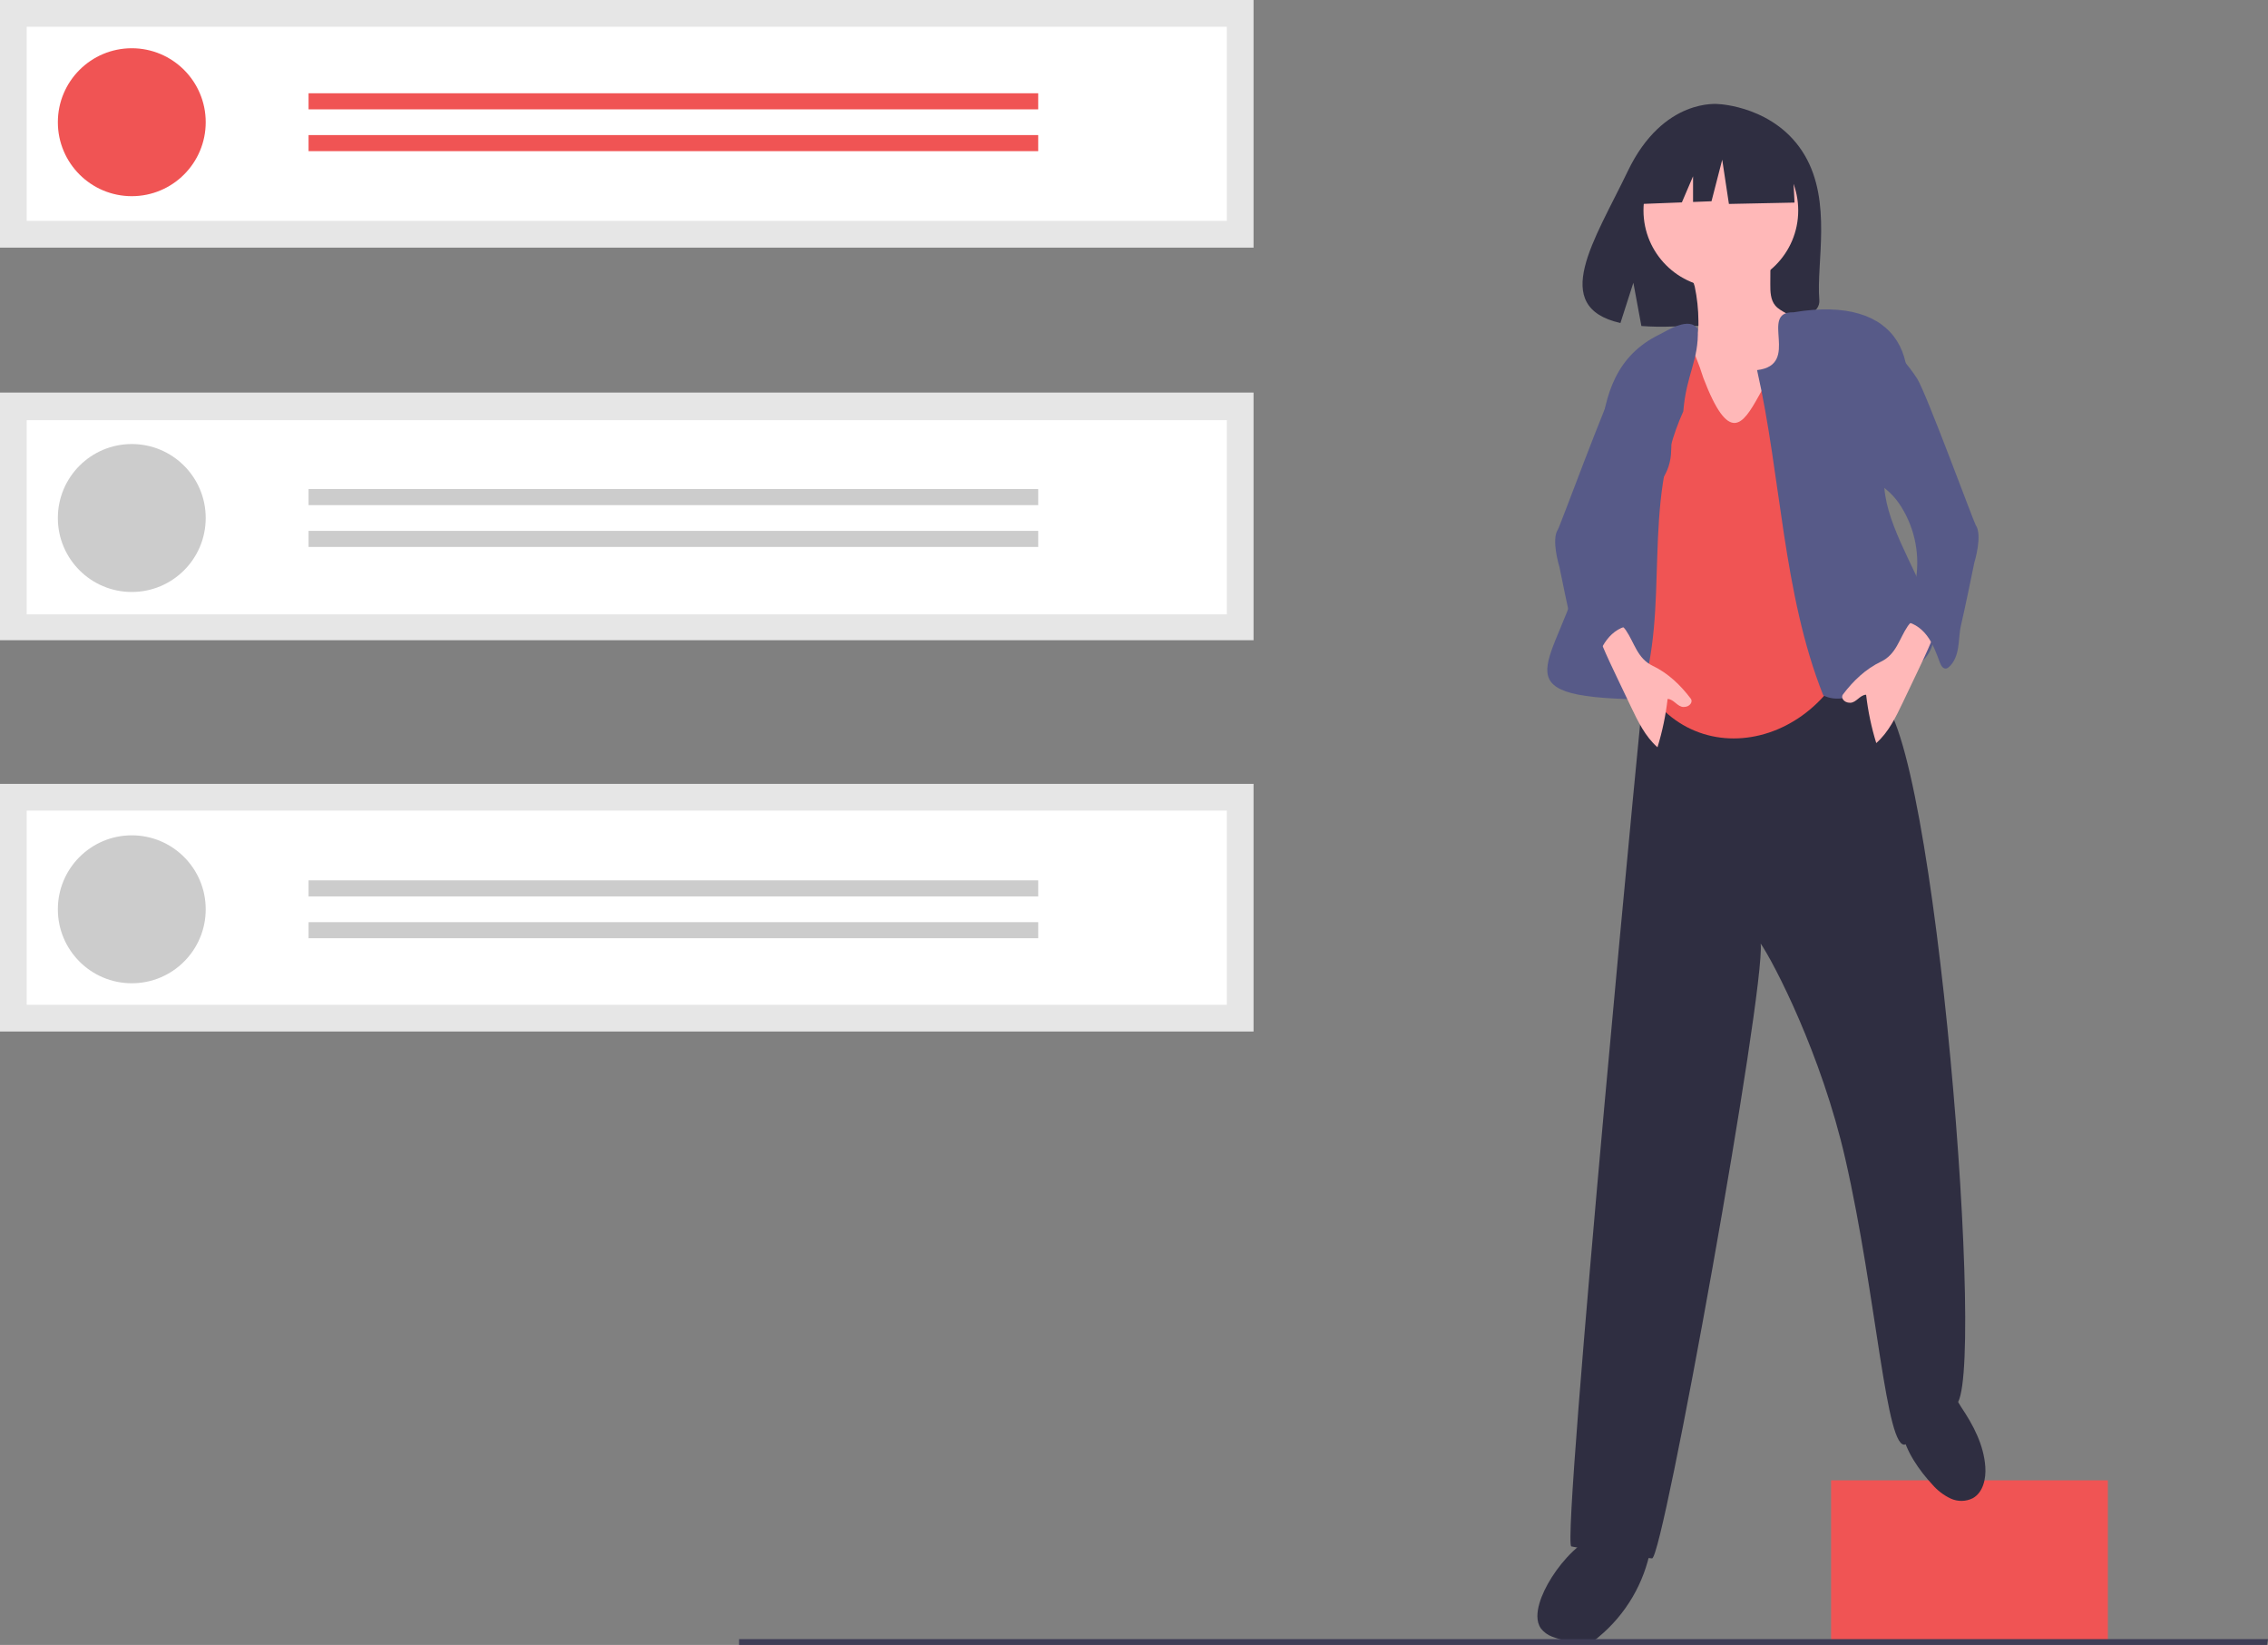 <svg width="564" height="409" viewBox="0 0 564 409" fill="none" xmlns="http://www.w3.org/2000/svg">
<rect x="0" y="0" width="564" height="409" fill="#808080" stroke="none"/>
<g clip-path="url(#clip0_50_26)">
<path d="M524.179 368.07H455.348V407.796H524.179V368.07Z" fill="#F05454"/>
<path d="M382.838 398.606C382.22 400.708 381.933 403.16 383.216 404.936C383.925 405.825 384.859 406.51 385.921 406.918C388.652 407.987 391.591 408.418 394.514 408.179C395.074 408.205 395.633 408.115 396.157 407.914C396.68 407.713 397.156 407.405 397.554 407.011C404.336 401.394 408.923 393.566 410.51 384.902C410.638 384.455 410.614 383.977 410.441 383.545C410.217 383.211 409.905 382.945 409.538 382.78C408.03 381.834 406.403 381.091 404.7 380.569C395.383 378.163 385.146 390.748 382.838 398.606Z" fill="#2F2E41"/>
<path d="M480.552 369.144C481.804 370.598 483.347 371.774 485.081 372.595C485.951 372.997 486.901 373.198 487.86 373.182C488.818 373.165 489.761 372.932 490.617 372.5C493.18 371.04 493.906 367.648 493.702 364.704C493.323 359.26 490.724 354.353 487.736 349.906C486.791 348.499 484.698 344.311 482.862 344.259C481.989 344.234 478.727 347.398 477.84 348.001C474.602 350.201 472.358 351.775 473.032 355.999C473.784 360.71 477.383 365.752 480.552 369.144Z" fill="#2F2E41"/>
<path d="M452.156 143.956C438.368 142.886 425.198 143.283 411.386 142.573C410.225 142.514 410.784 155.806 409.582 163.024C408.964 166.734 388.173 384.059 390.753 384.499C397.38 385.886 404.083 386.879 410.827 387.473C413.563 387.714 439.063 246.111 437.841 234.603C441.179 239.501 452.939 262.119 458.885 288.136C466.73 322.463 469.039 361.291 473.916 359.113C477.056 354.801 481.315 351.43 486.233 349.367C494.293 346.368 481.231 181.244 467.431 173.652C467.261 168.82 467.084 163.868 465.263 159.388C462.695 153.069 457.628 148.024 452.156 143.956Z" fill="#2F2E41"/>
<path d="M563.738 409H183.794V407.555H564L563.738 409Z" fill="#3F3D56"/>
<path d="M311.731 194.902H0V256.474H311.731V194.902Z" fill="#E6E6E6"/>
<path d="M311.731 97.611H0V159.183H311.731V97.611Z" fill="#E6E6E6"/>
<path d="M311.731 0H0V61.572H311.731V0Z" fill="#E6E6E6"/>
<path d="M6.646 54.923H305.086V6.648H6.646V54.923Z" fill="white"/>
<path d="M6.646 152.749H305.086V104.474H6.646V152.749Z" fill="white"/>
<path d="M6.646 249.826H305.086V201.55H6.646V249.826Z" fill="white"/>
<path d="M32.772 48.778C42.925 48.778 51.156 40.544 51.156 30.386C51.156 20.229 42.925 11.995 32.772 11.995C22.619 11.995 14.388 20.229 14.388 30.386C14.388 40.544 22.619 48.778 32.772 48.778Z" fill="#F05454"/>
<path d="M258.177 23.189H76.734V27.188H258.177V23.189Z" fill="#F05454"/>
<path d="M258.177 33.585H76.734V37.583H258.177V33.585Z" fill="#F05454"/>
<path d="M32.772 147.189C42.925 147.189 51.156 138.954 51.156 128.797C51.156 118.639 42.925 110.405 32.772 110.405C22.619 110.405 14.388 118.639 14.388 128.797C14.388 138.954 22.619 147.189 32.772 147.189Z" fill="#CCCCCC"/>
<path d="M258.177 121.6H76.734V125.598H258.177V121.6Z" fill="#CCCCCC"/>
<path d="M258.177 131.995H76.734V135.994H258.177V131.995Z" fill="#CCCCCC"/>
<path d="M32.772 244.479C42.925 244.479 51.156 236.245 51.156 226.088C51.156 215.93 42.925 207.696 32.772 207.696C22.619 207.696 14.388 215.93 14.388 226.088C14.388 236.245 22.619 244.479 32.772 244.479Z" fill="#CCCCCC"/>
<path d="M258.177 218.891H76.734V222.889H258.177V218.891Z" fill="#CCCCCC"/>
<path d="M258.177 229.286H76.734V233.284H258.177V229.286Z" fill="#CCCCCC"/>
<path d="M448.758 38.545C441.602 26.448 427.445 25.885 427.445 25.885C427.445 25.885 413.649 24.12 404.799 42.543C396.55 59.715 385.166 76.294 402.966 80.314L406.181 70.303L408.173 81.059C410.707 81.242 413.25 81.285 415.789 81.19C434.852 80.574 453.006 81.37 452.422 74.526C451.645 65.429 455.644 50.184 448.758 38.545Z" fill="#2F2E41"/>
<path d="M422.359 79.759C422.394 81.12 422.383 82.556 421.707 83.738C420.366 86.082 417.093 86.432 415.125 88.279C413.054 90.222 412.82 93.374 412.721 96.212C412.618 99.178 412.531 102.243 413.613 105.007C414.276 106.529 415.114 107.97 416.11 109.298C417.312 111.032 418.525 112.757 419.749 114.475C420.403 115.443 421.132 116.357 421.928 117.211C424.121 119.445 427.128 120.682 430.131 121.564C432.071 122.134 434.166 122.578 436.091 121.959C437.364 121.462 438.538 120.74 439.556 119.827C441.044 118.759 442.366 117.478 443.479 116.023C445.096 113.677 445.543 110.741 445.878 107.912C446.869 99.545 447.254 91.118 447.031 82.697C447.072 81.779 446.908 80.864 446.55 80.017C445.553 78.07 442.883 77.654 441.476 75.979C440.273 74.547 440.224 72.503 440.235 70.632L440.261 65.87C440.303 65.469 440.222 65.065 440.029 64.71C439.855 64.519 439.645 64.365 439.41 64.255C439.176 64.146 438.922 64.084 438.664 64.073C435.705 63.582 432.706 63.381 429.709 63.473C427.278 63.548 422.615 63.344 420.514 64.698C418.607 65.927 420.995 69.322 421.437 71.229C422.031 74.034 422.34 76.892 422.359 79.759Z" fill="#FFB8B8"/>
<path d="M427.937 71.581C438.563 71.581 447.177 62.964 447.177 52.333C447.177 41.703 438.563 33.085 427.937 33.085C417.311 33.085 408.697 41.703 408.697 52.333C408.697 62.964 417.311 71.581 427.937 71.581Z" fill="#FFB8B8"/>
<path d="M423.58 93.96C413.65 62.478 408.418 106.697 402.157 118.771C402.215 127.095 402.441 150.119 404.387 158.846C411.947 192.747 449.385 190.086 460.643 161.494C466.64 146.264 453.336 108.519 453.787 90.907C437.3 74.195 436.283 127.214 423.58 93.96Z" fill="#F05454"/>
<path d="M412.679 83.162C391.162 93.624 401.428 121.733 393.628 140.128C387.399 165.367 371.557 173.303 407.778 173.891C415.583 150.822 407.96 125.763 418.6 102.273C419.333 93.073 422.488 89.613 422.208 81.822C420.122 78.589 414.717 82.16 412.679 83.162Z" fill="#575A88"/>
<path d="M445.595 37.379L431.608 30.049L412.292 33.047L408.296 50.706L418.244 50.322L421.023 43.835V50.215L425.613 50.039L428.278 39.711L429.942 50.706L446.261 50.372L445.595 37.379Z" fill="#2F2E41"/>
<path d="M436.943 92.022C448.018 90.729 437.221 77.424 446.011 77.65C472.333 73.221 480.207 89.53 470.197 112.294C461.021 130.527 493.48 156.139 475.347 166.341C468.911 168.705 459.696 176.139 453.407 172.902C443.309 147.511 442.944 118.502 436.943 92.022Z" fill="#575A88"/>
<path d="M467.768 164.506C463.912 166.351 460.862 169.285 458.28 172.693C457.734 173.414 458.467 174.76 460.104 174.738C461.628 174.718 462.538 172.763 464.062 172.743C464.528 176.817 465.371 180.839 466.581 184.757C469.62 182.086 471.441 178.327 473.182 174.674L476.624 167.454C477.888 164.803 479.152 162.151 480.291 159.444C480.601 158.811 480.793 158.127 480.856 157.425C481.006 152.767 476.415 152.739 474.435 155.654C472.27 158.843 471.596 162.674 467.768 164.506Z" fill="#FFB8B8"/>
<path d="M468.559 84.423C471.503 87.482 474.467 90.568 476.751 94.147C479.036 97.725 490.855 129.91 491.334 130.592C493.041 133.111 491.047 139.623 490.947 139.996C490.749 141.166 488.284 152.843 487.666 155.422C487.234 157.226 487.239 159.105 486.956 160.939C486.673 162.773 486.037 164.659 484.625 165.862C484.445 166.035 484.224 166.158 483.983 166.221C483.2 166.374 482.666 165.468 482.392 164.718C481.538 162.384 480.676 160.004 479.171 158.027C477.666 156.049 475.385 154.5 472.901 154.508C472.695 154.016 472.61 153.482 472.652 152.951C472.695 152.42 472.863 151.906 473.144 151.454C473.642 150.514 474.372 149.718 474.921 148.808C475.616 147.568 476.09 146.215 476.319 144.811C477.546 138.363 476.311 131.689 472.858 126.107C472.055 124.784 471.084 123.57 469.97 122.496C468.756 121.358 467.337 120.444 466.217 119.215C464.49 117.17 463.446 114.635 463.231 111.967C463.024 109.316 463.095 106.651 463.442 104.015C463.945 98.784 464.593 93.545 465.34 88.343C465.397 87.665 465.573 87.003 465.858 86.386C466.445 85.291 467.436 84.951 468.559 84.423Z" fill="#575A88"/>
<path d="M404.322 156.699C402.342 153.784 397.752 153.812 397.902 158.47C397.965 159.172 398.156 159.856 398.466 160.489C399.605 163.196 400.87 165.848 402.133 168.499L405.576 175.72C407.317 179.372 409.137 183.131 412.177 185.802C413.387 181.884 414.23 177.862 414.696 173.788C416.219 173.808 417.13 175.763 418.653 175.783C420.291 175.805 421.024 174.46 420.477 173.738C417.896 170.33 414.846 167.396 410.99 165.551C407.162 163.72 406.488 159.888 404.322 156.699Z" fill="#FFB8B8"/>
<path d="M412.899 87.431C413.185 88.048 413.36 88.71 413.418 89.388C414.165 94.59 414.812 99.829 415.316 105.06C415.663 107.696 415.733 110.361 415.527 113.012C415.312 115.681 414.268 118.215 412.541 120.26C411.421 121.489 410.001 122.404 408.788 123.541C407.673 124.615 406.703 125.829 405.9 127.152C402.447 132.734 401.212 139.408 402.439 145.856C402.668 147.26 403.141 148.613 403.837 149.853C404.386 150.763 405.116 151.559 405.614 152.499C405.894 152.952 406.063 153.465 406.105 153.996C406.147 154.528 406.062 155.061 405.857 155.553C403.372 155.545 401.091 157.094 399.586 159.072C398.081 161.049 397.219 163.429 396.366 165.763C396.092 166.513 395.558 167.419 394.775 167.266C394.534 167.203 394.313 167.08 394.133 166.907C392.721 165.704 392.084 163.818 391.801 161.984C391.518 160.15 391.524 158.271 391.092 156.467C390.474 153.888 388.008 142.211 387.811 141.041C387.71 140.668 385.717 134.156 387.423 131.637C387.903 130.955 399.721 98.77 402.006 95.192C404.291 91.613 407.255 88.528 410.198 85.468C411.321 85.996 412.313 86.337 412.899 87.431Z" fill="#575A88"/>
</g>
<defs>
<clipPath id="clip0_50_26">
<rect width="564" height="409" fill="white"/>
</clipPath>
</defs>
</svg>
